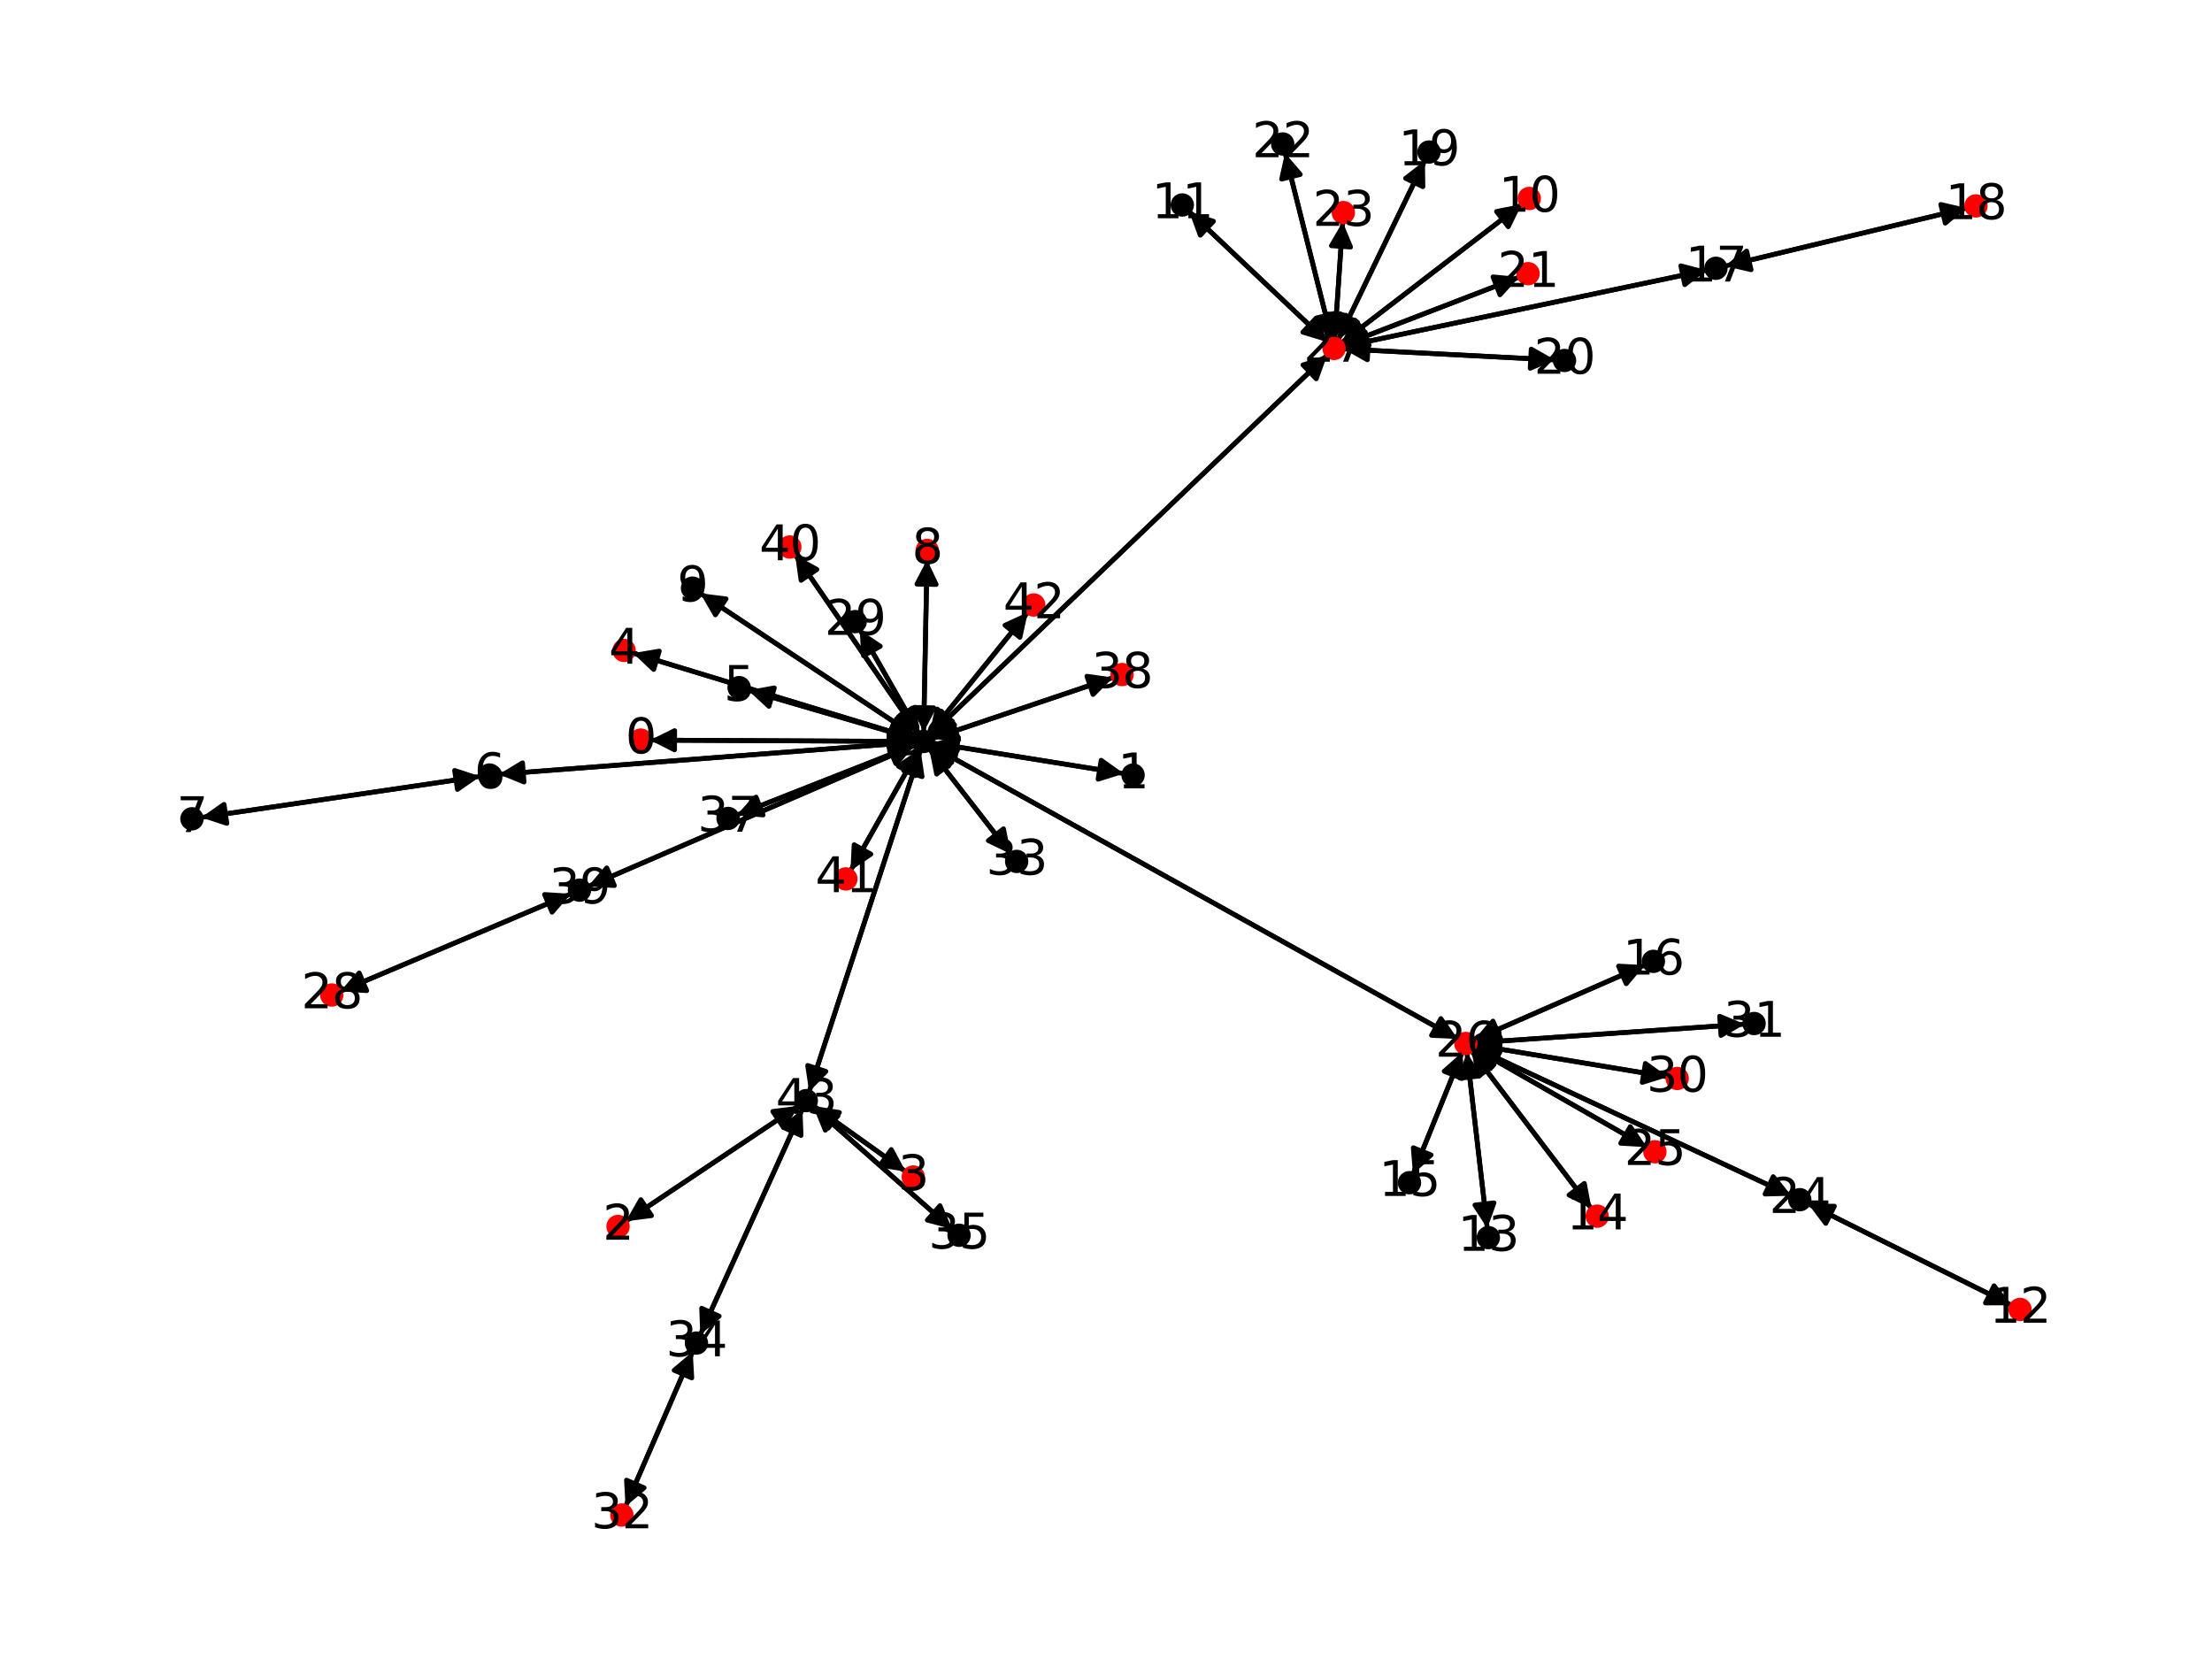 <?xml version="1.0" encoding="utf-8" standalone="no"?>
<!DOCTYPE svg PUBLIC "-//W3C//DTD SVG 1.1//EN"
  "http://www.w3.org/Graphics/SVG/1.1/DTD/svg11.dtd">
<svg xmlns:xlink="http://www.w3.org/1999/xlink" width="460.8pt" height="345.6pt" viewBox="0 0 460.8 345.6" xmlns="http://www.w3.org/2000/svg" version="1.1">
 <defs>
  <style type="text/css">*{stroke-linejoin: round; stroke-linecap: butt}</style>
 </defs>
 <g id="figure_1">
  <g id="patch_1">
   <path d="M 0 345.6 
L 460.8 345.6 
L 460.8 0 
L 0 0 
z
" style="fill: #ffffff"/>
  </g>
  <g id="axes_1">
   <g id="patch_2">
    <path d="M 135.416 154.181 
Q 162.927 154.318 189.32 154.45 
" clip-path="url(#p20f47f9152)" style="fill: none; stroke: #000000; stroke-linecap: round"/>
    <path d="M 185.33 152.43 
L 189.32 154.45 
L 185.31 156.43 
z
" clip-path="url(#p20f47f9152)" style="stroke: #000000; stroke-linecap: round"/>
   </g>
   <g id="patch_3">
    <path d="M 234.128 161.159 
Q 214.208 157.966 195.392 154.949 
" clip-path="url(#p20f47f9152)" style="fill: none; stroke: #000000; stroke-linecap: round"/>
    <path d="M 199.025 157.557 
L 195.392 154.949 
L 199.659 153.607 
z
" clip-path="url(#p20f47f9152)" style="stroke: #000000; stroke-linecap: round"/>
   </g>
   <g id="patch_4">
    <path d="M 130.36 254.42 
Q 148.356 242.387 165.424 230.976 
" clip-path="url(#p20f47f9152)" style="fill: none; stroke: #000000; stroke-linecap: round"/>
    <path d="M 160.987 231.536 
L 165.424 230.976 
L 163.21 234.861 
z
" clip-path="url(#p20f47f9152)" style="stroke: #000000; stroke-linecap: round"/>
   </g>
   <g id="patch_5">
    <path d="M 188.68 244.068 
Q 179.109 237.236 170.448 231.053 
" clip-path="url(#p20f47f9152)" style="fill: none; stroke: #000000; stroke-linecap: round"/>
    <path d="M 172.541 235.005 
L 170.448 231.053 
L 174.865 231.749 
z
" clip-path="url(#p20f47f9152)" style="stroke: #000000; stroke-linecap: round"/>
   </g>
   <g id="patch_6">
    <path d="M 131.869 136.064 
Q 161.197 144.983 189.455 153.577 
" clip-path="url(#p20f47f9152)" style="fill: none; stroke: #000000; stroke-linecap: round"/>
    <path d="M 186.21 150.5 
L 189.455 153.577 
L 185.046 154.327 
z
" clip-path="url(#p20f47f9152)" style="stroke: #000000; stroke-linecap: round"/>
   </g>
   <g id="patch_7">
    <path d="M 155.833 143.786 
Q 173.174 148.854 189.441 153.608 
" clip-path="url(#p20f47f9152)" style="fill: none; stroke: #000000; stroke-linecap: round"/>
    <path d="M 186.163 150.566 
L 189.441 153.608 
L 185.041 154.405 
z
" clip-path="url(#p20f47f9152)" style="stroke: #000000; stroke-linecap: round"/>
   </g>
   <g id="patch_8">
    <path d="M 103.906 161.301 
Q 147.175 157.958 189.329 154.7 
" clip-path="url(#p20f47f9152)" style="fill: none; stroke: #000000; stroke-linecap: round"/>
    <path d="M 185.187 153.014 
L 189.329 154.7 
L 185.495 157.002 
z
" clip-path="url(#p20f47f9152)" style="stroke: #000000; stroke-linecap: round"/>
   </g>
   <g id="patch_9">
    <path d="M 100.059 161.732 
Q 70.982 166.011 43.011 170.127 
" clip-path="url(#p20f47f9152)" style="fill: none; stroke: #000000; stroke-linecap: round"/>
    <path d="M 47.259 171.523 
L 43.011 170.127 
L 46.677 167.566 
z
" clip-path="url(#p20f47f9152)" style="stroke: #000000; stroke-linecap: round"/>
   </g>
   <g id="patch_10">
    <path d="M 41.905 170.289 
Q 70.983 166.011 98.954 161.895 
" clip-path="url(#p20f47f9152)" style="fill: none; stroke: #000000; stroke-linecap: round"/>
    <path d="M 94.705 160.499 
L 98.954 161.895 
L 95.288 164.456 
z
" clip-path="url(#p20f47f9152)" style="stroke: #000000; stroke-linecap: round"/>
   </g>
   <g id="patch_11">
    <path d="M 193.116 116.602 
Q 192.764 134.565 192.434 151.41 
" clip-path="url(#p20f47f9152)" style="fill: none; stroke: #000000; stroke-linecap: round"/>
    <path d="M 194.512 147.45 
L 192.434 151.41 
L 190.513 147.372 
z
" clip-path="url(#p20f47f9152)" style="stroke: #000000; stroke-linecap: round"/>
   </g>
   <g id="patch_12">
    <path d="M 145.877 123.587 
Q 168.318 138.49 189.828 152.774 
" clip-path="url(#p20f47f9152)" style="fill: none; stroke: #000000; stroke-linecap: round"/>
    <path d="M 187.603 148.895 
L 189.828 152.774 
L 185.39 152.227 
z
" clip-path="url(#p20f47f9152)" style="stroke: #000000; stroke-linecap: round"/>
   </g>
   <g id="patch_13">
    <path d="M 317.036 42.524 
Q 298.24 56.965 280.33 70.725 
" clip-path="url(#p20f47f9152)" style="fill: none; stroke: #000000; stroke-linecap: round"/>
    <path d="M 284.721 69.874 
L 280.33 70.725 
L 282.284 66.702 
z
" clip-path="url(#p20f47f9152)" style="stroke: #000000; stroke-linecap: round"/>
   </g>
   <g id="patch_14">
    <path d="M 247.698 44.032 
Q 262.1 57.644 275.689 70.488 
" clip-path="url(#p20f47f9152)" style="fill: none; stroke: #000000; stroke-linecap: round"/>
    <path d="M 274.155 66.287 
L 275.689 70.488 
L 271.408 69.194 
z
" clip-path="url(#p20f47f9152)" style="stroke: #000000; stroke-linecap: round"/>
   </g>
   <g id="patch_15">
    <path d="M 419.08 271.922 
Q 397.87 261.351 377.662 251.279 
" clip-path="url(#p20f47f9152)" style="fill: none; stroke: #000000; stroke-linecap: round"/>
    <path d="M 380.35 254.854 
L 377.662 251.279 
L 382.134 251.273 
z
" clip-path="url(#p20f47f9152)" style="stroke: #000000; stroke-linecap: round"/>
   </g>
   <g id="patch_16">
    <path d="M 309.827 255.891 
Q 307.703 237.593 305.708 220.406 
" clip-path="url(#p20f47f9152)" style="fill: none; stroke: #000000; stroke-linecap: round"/>
    <path d="M 304.182 224.61 
L 305.708 220.406 
L 308.156 224.148 
z
" clip-path="url(#p20f47f9152)" style="stroke: #000000; stroke-linecap: round"/>
   </g>
   <g id="patch_17">
    <path d="M 331.554 251.808 
Q 319.041 235.36 307.204 219.802 
" clip-path="url(#p20f47f9152)" style="fill: none; stroke: #000000; stroke-linecap: round"/>
    <path d="M 308.035 224.197 
L 307.204 219.802 
L 311.218 221.775 
z
" clip-path="url(#p20f47f9152)" style="stroke: #000000; stroke-linecap: round"/>
   </g>
   <g id="patch_18">
    <path d="M 294.347 244.588 
Q 299.488 231.879 304.209 220.206 
" clip-path="url(#p20f47f9152)" style="fill: none; stroke: #000000; stroke-linecap: round"/>
    <path d="M 300.855 223.164 
L 304.209 220.206 
L 304.563 224.664 
z
" clip-path="url(#p20f47f9152)" style="stroke: #000000; stroke-linecap: round"/>
   </g>
   <g id="patch_19">
    <path d="M 342.66 201.043 
Q 324.893 208.82 308.151 216.148 
" clip-path="url(#p20f47f9152)" style="fill: none; stroke: #000000; stroke-linecap: round"/>
    <path d="M 312.617 216.376 
L 308.151 216.148 
L 311.013 212.712 
z
" clip-path="url(#p20f47f9152)" style="stroke: #000000; stroke-linecap: round"/>
   </g>
   <g id="patch_20">
    <path d="M 359.337 55.437 
Q 384.54 49.392 408.656 43.608 
" clip-path="url(#p20f47f9152)" style="fill: none; stroke: #000000; stroke-linecap: round"/>
    <path d="M 404.3 42.596 
L 408.656 43.608 
L 405.233 46.485 
z
" clip-path="url(#p20f47f9152)" style="stroke: #000000; stroke-linecap: round"/>
   </g>
   <g id="patch_21">
    <path d="M 355.558 56.287 
Q 317.678 64.238 280.893 71.959 
" clip-path="url(#p20f47f9152)" style="fill: none; stroke: #000000; stroke-linecap: round"/>
    <path d="M 285.219 73.095 
L 280.893 71.959 
L 284.397 69.18 
z
" clip-path="url(#p20f47f9152)" style="stroke: #000000; stroke-linecap: round"/>
   </g>
   <g id="patch_22">
    <path d="M 409.748 43.346 
Q 384.545 49.391 360.43 55.175 
" clip-path="url(#p20f47f9152)" style="fill: none; stroke: #000000; stroke-linecap: round"/>
    <path d="M 364.786 56.187 
L 360.43 55.175 
L 363.853 52.297 
z
" clip-path="url(#p20f47f9152)" style="stroke: #000000; stroke-linecap: round"/>
   </g>
   <g id="patch_23">
    <path d="M 296.84 33.417 
Q 287.795 52.13 279.237 69.836 
" clip-path="url(#p20f47f9152)" style="fill: none; stroke: #000000; stroke-linecap: round"/>
    <path d="M 282.778 67.105 
L 279.237 69.836 
L 279.177 65.364 
z
" clip-path="url(#p20f47f9152)" style="stroke: #000000; stroke-linecap: round"/>
   </g>
   <g id="patch_24">
    <path d="M 323.985 74.991 
Q 301.912 73.839 280.957 72.745 
" clip-path="url(#p20f47f9152)" style="fill: none; stroke: #000000; stroke-linecap: round"/>
    <path d="M 284.847 74.951 
L 280.957 72.745 
L 285.056 70.956 
z
" clip-path="url(#p20f47f9152)" style="stroke: #000000; stroke-linecap: round"/>
   </g>
   <g id="patch_25">
    <path d="M 316.515 57.706 
Q 298.115 64.797 280.759 71.487 
" clip-path="url(#p20f47f9152)" style="fill: none; stroke: #000000; stroke-linecap: round"/>
    <path d="M 285.21 71.914 
L 280.759 71.487 
L 283.772 68.182 
z
" clip-path="url(#p20f47f9152)" style="stroke: #000000; stroke-linecap: round"/>
   </g>
   <g id="patch_26">
    <path d="M 267.685 31.87 
Q 272.561 51.289 277.165 69.625 
" clip-path="url(#p20f47f9152)" style="fill: none; stroke: #000000; stroke-linecap: round"/>
    <path d="M 278.13 65.258 
L 277.165 69.625 
L 274.251 66.232 
z
" clip-path="url(#p20f47f9152)" style="stroke: #000000; stroke-linecap: round"/>
   </g>
   <g id="patch_27">
    <path d="M 279.706 46.22 
Q 278.873 58.435 278.116 69.536 
" clip-path="url(#p20f47f9152)" style="fill: none; stroke: #000000; stroke-linecap: round"/>
    <path d="M 280.384 65.681 
L 278.116 69.536 
L 276.393 65.409 
z
" clip-path="url(#p20f47f9152)" style="stroke: #000000; stroke-linecap: round"/>
   </g>
   <g id="patch_28">
    <path d="M 376.662 250.781 
Q 397.871 261.351 418.08 271.423 
" clip-path="url(#p20f47f9152)" style="fill: none; stroke: #000000; stroke-linecap: round"/>
    <path d="M 415.392 267.849 
L 418.08 271.423 
L 413.608 271.429 
z
" clip-path="url(#p20f47f9152)" style="stroke: #000000; stroke-linecap: round"/>
   </g>
   <g id="patch_29">
    <path d="M 373.175 249.097 
Q 340.141 233.644 308.119 218.665 
" clip-path="url(#p20f47f9152)" style="fill: none; stroke: #000000; stroke-linecap: round"/>
    <path d="M 310.895 222.171 
L 308.119 218.665 
L 312.59 218.548 
z
" clip-path="url(#p20f47f9152)" style="stroke: #000000; stroke-linecap: round"/>
   </g>
   <g id="patch_30">
    <path d="M 343.062 238.971 
Q 325.05 228.654 308.008 218.891 
" clip-path="url(#p20f47f9152)" style="fill: none; stroke: #000000; stroke-linecap: round"/>
    <path d="M 310.485 222.615 
L 308.008 218.891 
L 312.473 219.144 
z
" clip-path="url(#p20f47f9152)" style="stroke: #000000; stroke-linecap: round"/>
   </g>
   <g id="patch_31">
    <path d="M 305.578 219.292 
Q 307.703 237.59 309.698 254.777 
" clip-path="url(#p20f47f9152)" style="fill: none; stroke: #000000; stroke-linecap: round"/>
    <path d="M 311.223 250.573 
L 309.698 254.777 
L 307.25 251.035 
z
" clip-path="url(#p20f47f9152)" style="stroke: #000000; stroke-linecap: round"/>
   </g>
   <g id="patch_32">
    <path d="M 306.526 218.911 
Q 319.04 235.359 330.876 250.917 
" clip-path="url(#p20f47f9152)" style="fill: none; stroke: #000000; stroke-linecap: round"/>
    <path d="M 330.046 246.522 
L 330.876 250.917 
L 326.862 248.944 
z
" clip-path="url(#p20f47f9152)" style="stroke: #000000; stroke-linecap: round"/>
   </g>
   <g id="patch_33">
    <path d="M 304.629 219.168 
Q 299.488 231.877 294.767 243.55 
" clip-path="url(#p20f47f9152)" style="fill: none; stroke: #000000; stroke-linecap: round"/>
    <path d="M 298.121 240.591 
L 294.767 243.55 
L 294.412 239.091 
z
" clip-path="url(#p20f47f9152)" style="stroke: #000000; stroke-linecap: round"/>
   </g>
   <g id="patch_34">
    <path d="M 307.128 216.596 
Q 324.894 208.819 341.636 201.491 
" clip-path="url(#p20f47f9152)" style="fill: none; stroke: #000000; stroke-linecap: round"/>
    <path d="M 337.17 201.263 
L 341.636 201.491 
L 338.774 204.927 
z
" clip-path="url(#p20f47f9152)" style="stroke: #000000; stroke-linecap: round"/>
   </g>
   <g id="patch_35">
    <path d="M 307.109 218.192 
Q 340.143 233.645 372.165 248.624 
" clip-path="url(#p20f47f9152)" style="fill: none; stroke: #000000; stroke-linecap: round"/>
    <path d="M 369.389 245.118 
L 372.165 248.624 
L 367.694 248.741 
z
" clip-path="url(#p20f47f9152)" style="stroke: #000000; stroke-linecap: round"/>
   </g>
   <g id="patch_36">
    <path d="M 307.036 218.335 
Q 325.048 228.652 342.09 238.414 
" clip-path="url(#p20f47f9152)" style="fill: none; stroke: #000000; stroke-linecap: round"/>
    <path d="M 339.613 234.691 
L 342.09 238.414 
L 337.625 238.162 
z
" clip-path="url(#p20f47f9152)" style="stroke: #000000; stroke-linecap: round"/>
   </g>
   <g id="patch_37">
    <path d="M 303.663 216.429 
Q 248.866 185.919 195.046 155.952 
" clip-path="url(#p20f47f9152)" style="fill: none; stroke: #000000; stroke-linecap: round"/>
    <path d="M 197.568 159.646 
L 195.046 155.952 
L 199.514 156.151 
z
" clip-path="url(#p20f47f9152)" style="stroke: #000000; stroke-linecap: round"/>
   </g>
   <g id="patch_38">
    <path d="M 307.266 217.688 
Q 327.372 221.015 346.376 224.16 
" clip-path="url(#p20f47f9152)" style="fill: none; stroke: #000000; stroke-linecap: round"/>
    <path d="M 342.756 221.534 
L 346.376 224.16 
L 342.103 225.48 
z
" clip-path="url(#p20f47f9152)" style="stroke: #000000; stroke-linecap: round"/>
   </g>
   <g id="patch_39">
    <path d="M 307.287 217.238 
Q 335.382 215.296 362.361 213.431 
" clip-path="url(#p20f47f9152)" style="fill: none; stroke: #000000; stroke-linecap: round"/>
    <path d="M 358.233 211.711 
L 362.361 213.431 
L 358.509 215.702 
z
" clip-path="url(#p20f47f9152)" style="stroke: #000000; stroke-linecap: round"/>
   </g>
   <g id="patch_40">
    <path d="M 279.444 71.405 
Q 298.24 56.964 316.15 43.205 
" clip-path="url(#p20f47f9152)" style="fill: none; stroke: #000000; stroke-linecap: round"/>
    <path d="M 311.759 44.056 
L 316.15 43.205 
L 314.196 47.228 
z
" clip-path="url(#p20f47f9152)" style="stroke: #000000; stroke-linecap: round"/>
   </g>
   <g id="patch_41">
    <path d="M 276.501 71.256 
Q 262.1 57.644 248.511 44.8 
" clip-path="url(#p20f47f9152)" style="fill: none; stroke: #000000; stroke-linecap: round"/>
    <path d="M 250.044 49.001 
L 248.511 44.8 
L 252.791 46.094 
z
" clip-path="url(#p20f47f9152)" style="stroke: #000000; stroke-linecap: round"/>
   </g>
   <g id="patch_42">
    <path d="M 279.807 72.187 
Q 317.686 64.236 354.471 56.515 
" clip-path="url(#p20f47f9152)" style="fill: none; stroke: #000000; stroke-linecap: round"/>
    <path d="M 350.145 55.379 
L 354.471 56.515 
L 350.967 59.294 
z
" clip-path="url(#p20f47f9152)" style="stroke: #000000; stroke-linecap: round"/>
   </g>
   <g id="patch_43">
    <path d="M 278.752 70.84 
Q 287.796 52.127 296.354 34.421 
" clip-path="url(#p20f47f9152)" style="fill: none; stroke: #000000; stroke-linecap: round"/>
    <path d="M 292.813 37.152 
L 296.354 34.421 
L 296.414 38.892 
z
" clip-path="url(#p20f47f9152)" style="stroke: #000000; stroke-linecap: round"/>
   </g>
   <g id="patch_44">
    <path d="M 279.839 72.686 
Q 301.911 73.839 322.867 74.933 
" clip-path="url(#p20f47f9152)" style="fill: none; stroke: #000000; stroke-linecap: round"/>
    <path d="M 318.977 72.727 
L 322.867 74.933 
L 318.768 76.722 
z
" clip-path="url(#p20f47f9152)" style="stroke: #000000; stroke-linecap: round"/>
   </g>
   <g id="patch_45">
    <path d="M 279.716 71.889 
Q 298.116 64.797 315.473 58.107 
" clip-path="url(#p20f47f9152)" style="fill: none; stroke: #000000; stroke-linecap: round"/>
    <path d="M 311.021 57.68 
L 315.473 58.107 
L 312.46 61.412 
z
" clip-path="url(#p20f47f9152)" style="stroke: #000000; stroke-linecap: round"/>
   </g>
   <g id="patch_46">
    <path d="M 277.436 70.706 
Q 272.56 51.286 267.956 32.951 
" clip-path="url(#p20f47f9152)" style="fill: none; stroke: #000000; stroke-linecap: round"/>
    <path d="M 266.99 37.317 
L 267.956 32.951 
L 270.87 36.343 
z
" clip-path="url(#p20f47f9152)" style="stroke: #000000; stroke-linecap: round"/>
   </g>
   <g id="patch_47">
    <path d="M 278.04 70.655 
Q 278.873 58.439 279.629 47.338 
" clip-path="url(#p20f47f9152)" style="fill: none; stroke: #000000; stroke-linecap: round"/>
    <path d="M 277.362 51.193 
L 279.629 47.338 
L 281.353 51.465 
z
" clip-path="url(#p20f47f9152)" style="stroke: #000000; stroke-linecap: round"/>
   </g>
   <g id="patch_48">
    <path d="M 276.512 73.922 
Q 235.143 113.524 194.582 152.352 
" clip-path="url(#p20f47f9152)" style="fill: none; stroke: #000000; stroke-linecap: round"/>
    <path d="M 198.854 151.031 
L 194.582 152.352 
L 196.088 148.141 
z
" clip-path="url(#p20f47f9152)" style="stroke: #000000; stroke-linecap: round"/>
   </g>
   <g id="patch_49">
    <path d="M 70.901 206.522 
Q 94.919 196.358 117.906 186.629 
" clip-path="url(#p20f47f9152)" style="fill: none; stroke: #000000; stroke-linecap: round"/>
    <path d="M 113.443 186.346 
L 117.906 186.629 
L 115.002 190.03 
z
" clip-path="url(#p20f47f9152)" style="stroke: #000000; stroke-linecap: round"/>
   </g>
   <g id="patch_50">
    <path d="M 179.103 131.173 
Q 185.26 141.979 190.864 151.813 
" clip-path="url(#p20f47f9152)" style="fill: none; stroke: #000000; stroke-linecap: round"/>
    <path d="M 190.621 147.348 
L 190.864 151.813 
L 187.146 149.328 
z
" clip-path="url(#p20f47f9152)" style="stroke: #000000; stroke-linecap: round"/>
   </g>
   <g id="patch_51">
    <path d="M 347.478 224.342 
Q 327.372 221.015 308.369 217.871 
" clip-path="url(#p20f47f9152)" style="fill: none; stroke: #000000; stroke-linecap: round"/>
    <path d="M 311.989 220.497 
L 308.369 217.871 
L 312.642 216.551 
z
" clip-path="url(#p20f47f9152)" style="stroke: #000000; stroke-linecap: round"/>
   </g>
   <g id="patch_52">
    <path d="M 363.478 213.353 
Q 335.384 215.296 308.404 217.161 
" clip-path="url(#p20f47f9152)" style="fill: none; stroke: #000000; stroke-linecap: round"/>
    <path d="M 312.533 218.881 
L 308.404 217.161 
L 312.257 214.89 
z
" clip-path="url(#p20f47f9152)" style="stroke: #000000; stroke-linecap: round"/>
   </g>
   <g id="patch_53">
    <path d="M 130.313 313.83 
Q 137.312 297.693 143.866 282.582 
" clip-path="url(#p20f47f9152)" style="fill: none; stroke: #000000; stroke-linecap: round"/>
    <path d="M 140.439 285.456 
L 143.866 282.582 
L 144.109 287.048 
z
" clip-path="url(#p20f47f9152)" style="stroke: #000000; stroke-linecap: round"/>
   </g>
   <g id="patch_54">
    <path d="M 210.604 177.922 
Q 202.082 166.957 194.247 156.874 
" clip-path="url(#p20f47f9152)" style="fill: none; stroke: #000000; stroke-linecap: round"/>
    <path d="M 195.122 161.26 
L 194.247 156.874 
L 198.28 158.805 
z
" clip-path="url(#p20f47f9152)" style="stroke: #000000; stroke-linecap: round"/>
   </g>
   <g id="patch_55">
    <path d="M 144.308 281.562 
Q 137.309 297.699 130.755 312.809 
" clip-path="url(#p20f47f9152)" style="fill: none; stroke: #000000; stroke-linecap: round"/>
    <path d="M 134.182 309.936 
L 130.755 312.809 
L 130.512 308.344 
z
" clip-path="url(#p20f47f9152)" style="stroke: #000000; stroke-linecap: round"/>
   </g>
   <g id="patch_56">
    <path d="M 145.881 278.016 
Q 156.522 254.529 166.701 232.061 
" clip-path="url(#p20f47f9152)" style="fill: none; stroke: #000000; stroke-linecap: round"/>
    <path d="M 163.229 234.879 
L 166.701 232.061 
L 166.872 236.53 
z
" clip-path="url(#p20f47f9152)" style="stroke: #000000; stroke-linecap: round"/>
   </g>
   <g id="patch_57">
    <path d="M 198.336 256.049 
Q 183.874 243.303 170.251 231.295 
" clip-path="url(#p20f47f9152)" style="fill: none; stroke: #000000; stroke-linecap: round"/>
    <path d="M 171.929 235.441 
L 170.251 231.295 
L 174.574 232.44 
z
" clip-path="url(#p20f47f9152)" style="stroke: #000000; stroke-linecap: round"/>
   </g>
   <g id="patch_58">
    <path d="M 190.437 154.455 
Q 162.926 154.318 136.532 154.187 
" clip-path="url(#p20f47f9152)" style="fill: none; stroke: #000000; stroke-linecap: round"/>
    <path d="M 140.522 156.207 
L 136.532 154.187 
L 140.542 152.207 
z
" clip-path="url(#p20f47f9152)" style="stroke: #000000; stroke-linecap: round"/>
   </g>
   <g id="patch_59">
    <path d="M 194.285 154.771 
Q 214.205 157.965 233.021 160.982 
" clip-path="url(#p20f47f9152)" style="fill: none; stroke: #000000; stroke-linecap: round"/>
    <path d="M 229.388 158.374 
L 233.021 160.982 
L 228.755 162.323 
z
" clip-path="url(#p20f47f9152)" style="stroke: #000000; stroke-linecap: round"/>
   </g>
   <g id="patch_60">
    <path d="M 190.521 153.901 
Q 161.193 144.982 132.935 136.389 
" clip-path="url(#p20f47f9152)" style="fill: none; stroke: #000000; stroke-linecap: round"/>
    <path d="M 136.18 139.466 
L 132.935 136.389 
L 137.344 135.639 
z
" clip-path="url(#p20f47f9152)" style="stroke: #000000; stroke-linecap: round"/>
   </g>
   <g id="patch_61">
    <path d="M 190.513 153.921 
Q 173.173 148.853 156.905 144.1 
" clip-path="url(#p20f47f9152)" style="fill: none; stroke: #000000; stroke-linecap: round"/>
    <path d="M 160.184 147.141 
L 156.905 144.1 
L 161.306 143.302 
z
" clip-path="url(#p20f47f9152)" style="stroke: #000000; stroke-linecap: round"/>
   </g>
   <g id="patch_62">
    <path d="M 190.446 154.614 
Q 147.177 157.957 105.023 161.215 
" clip-path="url(#p20f47f9152)" style="fill: none; stroke: #000000; stroke-linecap: round"/>
    <path d="M 109.165 162.901 
L 105.023 161.215 
L 108.857 158.913 
z
" clip-path="url(#p20f47f9152)" style="stroke: #000000; stroke-linecap: round"/>
   </g>
   <g id="patch_63">
    <path d="M 192.412 152.526 
Q 192.764 134.563 193.094 117.718 
" clip-path="url(#p20f47f9152)" style="fill: none; stroke: #000000; stroke-linecap: round"/>
    <path d="M 191.016 121.678 
L 193.094 117.718 
L 195.015 121.756 
z
" clip-path="url(#p20f47f9152)" style="stroke: #000000; stroke-linecap: round"/>
   </g>
   <g id="patch_64">
    <path d="M 190.762 153.394 
Q 168.321 138.492 146.811 124.208 
" clip-path="url(#p20f47f9152)" style="fill: none; stroke: #000000; stroke-linecap: round"/>
    <path d="M 149.037 128.087 
L 146.811 124.208 
L 151.25 124.754 
z
" clip-path="url(#p20f47f9152)" style="stroke: #000000; stroke-linecap: round"/>
   </g>
   <g id="patch_65">
    <path d="M 194.067 155.407 
Q 248.864 185.918 302.684 215.885 
" clip-path="url(#p20f47f9152)" style="fill: none; stroke: #000000; stroke-linecap: round"/>
    <path d="M 300.162 212.191 
L 302.684 215.885 
L 298.216 215.686 
z
" clip-path="url(#p20f47f9152)" style="stroke: #000000; stroke-linecap: round"/>
   </g>
   <g id="patch_66">
    <path d="M 193.771 153.128 
Q 235.14 113.527 275.701 74.698 
" clip-path="url(#p20f47f9152)" style="fill: none; stroke: #000000; stroke-linecap: round"/>
    <path d="M 271.429 76.02 
L 275.701 74.698 
L 274.195 78.909 
z
" clip-path="url(#p20f47f9152)" style="stroke: #000000; stroke-linecap: round"/>
   </g>
   <g id="patch_67">
    <path d="M 191.417 152.785 
Q 185.26 141.98 179.657 132.146 
" clip-path="url(#p20f47f9152)" style="fill: none; stroke: #000000; stroke-linecap: round"/>
    <path d="M 179.899 136.611 
L 179.657 132.146 
L 183.375 134.631 
z
" clip-path="url(#p20f47f9152)" style="stroke: #000000; stroke-linecap: round"/>
   </g>
   <g id="patch_68">
    <path d="M 193.562 155.993 
Q 202.084 166.959 209.919 177.041 
" clip-path="url(#p20f47f9152)" style="fill: none; stroke: #000000; stroke-linecap: round"/>
    <path d="M 209.044 172.656 
L 209.919 177.041 
L 205.886 175.11 
z
" clip-path="url(#p20f47f9152)" style="stroke: #000000; stroke-linecap: round"/>
   </g>
   <g id="patch_69">
    <path d="M 193.589 152.962 
Q 203.858 140.249 213.425 128.406 
" clip-path="url(#p20f47f9152)" style="fill: none; stroke: #000000; stroke-linecap: round"/>
    <path d="M 209.355 130.261 
L 213.425 128.406 
L 212.467 132.774 
z
" clip-path="url(#p20f47f9152)" style="stroke: #000000; stroke-linecap: round"/>
   </g>
   <g id="patch_70">
    <path d="M 191.774 156.305 
Q 180.168 191.872 168.909 226.376 
" clip-path="url(#p20f47f9152)" style="fill: none; stroke: #000000; stroke-linecap: round"/>
    <path d="M 172.051 223.194 
L 168.909 226.376 
L 168.249 221.953 
z
" clip-path="url(#p20f47f9152)" style="stroke: #000000; stroke-linecap: round"/>
   </g>
   <g id="patch_71">
    <path d="M 191.278 152.87 
Q 178.453 134.206 166.26 116.464 
" clip-path="url(#p20f47f9152)" style="fill: none; stroke: #000000; stroke-linecap: round"/>
    <path d="M 166.877 120.893 
L 166.26 116.464 
L 170.174 118.628 
z
" clip-path="url(#p20f47f9152)" style="stroke: #000000; stroke-linecap: round"/>
   </g>
   <g id="patch_72">
    <path d="M 191.421 156.153 
Q 184.29 168.78 177.709 180.434 
" clip-path="url(#p20f47f9152)" style="fill: none; stroke: #000000; stroke-linecap: round"/>
    <path d="M 181.417 177.934 
L 177.709 180.434 
L 177.934 175.967 
z
" clip-path="url(#p20f47f9152)" style="stroke: #000000; stroke-linecap: round"/>
   </g>
   <g id="patch_73">
    <path d="M 190.595 155.234 
Q 156.547 169.952 123.525 184.226 
" clip-path="url(#p20f47f9152)" style="fill: none; stroke: #000000; stroke-linecap: round"/>
    <path d="M 127.991 184.474 
L 123.525 184.226 
L 126.403 180.803 
z
" clip-path="url(#p20f47f9152)" style="stroke: #000000; stroke-linecap: round"/>
   </g>
   <g id="patch_74">
    <path d="M 194.21 153.846 
Q 213.059 147.493 230.848 141.497 
" clip-path="url(#p20f47f9152)" style="fill: none; stroke: #000000; stroke-linecap: round"/>
    <path d="M 226.419 140.879 
L 230.848 141.497 
L 227.697 144.67 
z
" clip-path="url(#p20f47f9152)" style="stroke: #000000; stroke-linecap: round"/>
   </g>
   <g id="patch_75">
    <path d="M 190.573 155.174 
Q 172.024 162.481 154.515 169.377 
" clip-path="url(#p20f47f9152)" style="fill: none; stroke: #000000; stroke-linecap: round"/>
    <path d="M 158.969 169.772 
L 154.515 169.377 
L 157.503 166.05 
z
" clip-path="url(#p20f47f9152)" style="stroke: #000000; stroke-linecap: round"/>
   </g>
   <g id="patch_76">
    <path d="M 153.473 169.787 
Q 172.023 162.481 189.532 155.584 
" clip-path="url(#p20f47f9152)" style="fill: none; stroke: #000000; stroke-linecap: round"/>
    <path d="M 185.077 155.19 
L 189.532 155.584 
L 186.543 158.911 
z
" clip-path="url(#p20f47f9152)" style="stroke: #000000; stroke-linecap: round"/>
   </g>
   <g id="patch_77">
    <path d="M 231.908 141.14 
Q 213.06 147.493 195.27 153.489 
" clip-path="url(#p20f47f9152)" style="fill: none; stroke: #000000; stroke-linecap: round"/>
    <path d="M 199.7 154.106 
L 195.27 153.489 
L 198.422 150.316 
z
" clip-path="url(#p20f47f9152)" style="stroke: #000000; stroke-linecap: round"/>
   </g>
   <g id="patch_78">
    <path d="M 118.935 186.194 
Q 94.918 196.358 71.93 206.087 
" clip-path="url(#p20f47f9152)" style="fill: none; stroke: #000000; stroke-linecap: round"/>
    <path d="M 76.393 206.37 
L 71.93 206.087 
L 74.834 202.686 
z
" clip-path="url(#p20f47f9152)" style="stroke: #000000; stroke-linecap: round"/>
   </g>
   <g id="patch_79">
    <path d="M 122.501 184.669 
Q 156.548 169.951 189.57 155.677 
" clip-path="url(#p20f47f9152)" style="fill: none; stroke: #000000; stroke-linecap: round"/>
    <path d="M 185.105 155.429 
L 189.57 155.677 
L 186.692 159.1 
z
" clip-path="url(#p20f47f9152)" style="stroke: #000000; stroke-linecap: round"/>
   </g>
   <g id="patch_80">
    <path d="M 165.628 115.543 
Q 178.453 134.207 190.646 151.949 
" clip-path="url(#p20f47f9152)" style="fill: none; stroke: #000000; stroke-linecap: round"/>
    <path d="M 190.029 147.52 
L 190.646 151.949 
L 186.732 149.786 
z
" clip-path="url(#p20f47f9152)" style="stroke: #000000; stroke-linecap: round"/>
   </g>
   <g id="patch_81">
    <path d="M 177.16 181.407 
Q 184.291 168.779 190.872 157.126 
" clip-path="url(#p20f47f9152)" style="fill: none; stroke: #000000; stroke-linecap: round"/>
    <path d="M 187.163 159.625 
L 190.872 157.126 
L 190.646 161.592 
z
" clip-path="url(#p20f47f9152)" style="stroke: #000000; stroke-linecap: round"/>
   </g>
   <g id="patch_82">
    <path d="M 214.132 127.53 
Q 203.863 140.243 194.296 152.086 
" clip-path="url(#p20f47f9152)" style="fill: none; stroke: #000000; stroke-linecap: round"/>
    <path d="M 198.365 150.231 
L 194.296 152.086 
L 195.254 147.718 
z
" clip-path="url(#p20f47f9152)" style="stroke: #000000; stroke-linecap: round"/>
   </g>
   <g id="patch_83">
    <path d="M 166.351 230.355 
Q 148.355 242.388 131.287 253.8 
" clip-path="url(#p20f47f9152)" style="fill: none; stroke: #000000; stroke-linecap: round"/>
    <path d="M 135.724 253.239 
L 131.287 253.8 
L 133.501 249.914 
z
" clip-path="url(#p20f47f9152)" style="stroke: #000000; stroke-linecap: round"/>
   </g>
   <g id="patch_84">
    <path d="M 169.538 230.403 
Q 179.109 237.236 187.77 243.419 
" clip-path="url(#p20f47f9152)" style="fill: none; stroke: #000000; stroke-linecap: round"/>
    <path d="M 185.676 239.467 
L 187.77 243.419 
L 183.352 242.723 
z
" clip-path="url(#p20f47f9152)" style="stroke: #000000; stroke-linecap: round"/>
   </g>
   <g id="patch_85">
    <path d="M 167.162 231.045 
Q 156.521 254.531 146.341 277 
" clip-path="url(#p20f47f9152)" style="fill: none; stroke: #000000; stroke-linecap: round"/>
    <path d="M 149.814 274.182 
L 146.341 277 
L 146.17 272.531 
z
" clip-path="url(#p20f47f9152)" style="stroke: #000000; stroke-linecap: round"/>
   </g>
   <g id="patch_86">
    <path d="M 169.413 230.557 
Q 183.875 243.304 197.498 255.311 
" clip-path="url(#p20f47f9152)" style="fill: none; stroke: #000000; stroke-linecap: round"/>
    <path d="M 195.82 251.166 
L 197.498 255.311 
L 193.175 254.167 
z
" clip-path="url(#p20f47f9152)" style="stroke: #000000; stroke-linecap: round"/>
   </g>
   <g id="patch_87">
    <path d="M 168.563 227.438 
Q 180.168 191.871 191.427 157.367 
" clip-path="url(#p20f47f9152)" style="fill: none; stroke: #000000; stroke-linecap: round"/>
    <path d="M 188.285 160.549 
L 191.427 157.367 
L 192.088 161.79 
z
" clip-path="url(#p20f47f9152)" style="stroke: #000000; stroke-linecap: round"/>
   </g>
   <g id="PathCollection_1">
    <defs>
     <path id="C0_0_8967a7b2fb" d="M 0 1.936 
C 0.514 1.936 1.006 1.732 1.369 1.369 
C 1.732 1.006 1.936 0.514 1.936 -0 
C 1.936 -0.514 1.732 -1.006 1.369 -1.369 
C 1.006 -1.732 0.514 -1.936 0 -1.936 
C -0.514 -1.936 -1.006 -1.732 -1.369 -1.369 
C -1.732 -1.006 -1.936 -0.514 -1.936 0 
C -1.936 0.514 -1.732 1.006 -1.369 1.369 
C -1.006 1.732 -0.514 1.936 0 1.936 
z
"/>
    </defs>
    <g clip-path="url(#p20f47f9152)">
     <use xlink:href="#C0_0_8967a7b2fb" x="133.478" y="154.172" style="fill: #ff0000; stroke: #ff0000"/>
    </g>
    <g clip-path="url(#p20f47f9152)">
     <use xlink:href="#C0_0_8967a7b2fb" x="236.039" y="161.466" style="stroke: #000000"/>
    </g>
    <g clip-path="url(#p20f47f9152)">
     <use xlink:href="#C0_0_8967a7b2fb" x="128.749" y="255.497" style="fill: #ff0000; stroke: #ff0000"/>
    </g>
    <g clip-path="url(#p20f47f9152)">
     <use xlink:href="#C0_0_8967a7b2fb" x="190.255" y="245.193" style="fill: #ff0000; stroke: #ff0000"/>
    </g>
    <g clip-path="url(#p20f47f9152)">
     <use xlink:href="#C0_0_8967a7b2fb" x="130.016" y="135.501" style="fill: #ff0000; stroke: #ff0000"/>
    </g>
    <g clip-path="url(#p20f47f9152)">
     <use xlink:href="#C0_0_8967a7b2fb" x="153.972" y="143.242" style="stroke: #000000"/>
    </g>
    <g clip-path="url(#p20f47f9152)">
     <use xlink:href="#C0_0_8967a7b2fb" x="101.978" y="161.45" style="stroke: #000000"/>
    </g>
    <g clip-path="url(#p20f47f9152)">
     <use xlink:href="#C0_0_8967a7b2fb" x="39.987" y="170.572" style="stroke: #000000"/>
    </g>
    <g clip-path="url(#p20f47f9152)">
     <use xlink:href="#C0_0_8967a7b2fb" x="193.154" y="114.664" style="fill: #ff0000; stroke: #ff0000"/>
    </g>
    <g clip-path="url(#p20f47f9152)">
     <use xlink:href="#C0_0_8967a7b2fb" x="144.265" y="122.517" style="stroke: #000000"/>
    </g>
    <g clip-path="url(#p20f47f9152)">
     <use xlink:href="#C0_0_8967a7b2fb" x="318.572" y="41.344" style="fill: #ff0000; stroke: #ff0000"/>
    </g>
    <g clip-path="url(#p20f47f9152)">
     <use xlink:href="#C0_0_8967a7b2fb" x="246.291" y="42.702" style="stroke: #000000"/>
    </g>
    <g clip-path="url(#p20f47f9152)">
     <use xlink:href="#C0_0_8967a7b2fb" x="420.813" y="272.786" style="fill: #ff0000; stroke: #ff0000"/>
    </g>
    <g clip-path="url(#p20f47f9152)">
     <use xlink:href="#C0_0_8967a7b2fb" x="310.05" y="257.811" style="stroke: #000000"/>
    </g>
    <g clip-path="url(#p20f47f9152)">
     <use xlink:href="#C0_0_8967a7b2fb" x="332.725" y="253.347" style="fill: #ff0000; stroke: #ff0000"/>
    </g>
    <g clip-path="url(#p20f47f9152)">
     <use xlink:href="#C0_0_8967a7b2fb" x="293.62" y="246.383" style="stroke: #000000"/>
    </g>
    <g clip-path="url(#p20f47f9152)">
     <use xlink:href="#C0_0_8967a7b2fb" x="344.432" y="200.267" style="stroke: #000000"/>
    </g>
    <g clip-path="url(#p20f47f9152)">
     <use xlink:href="#C0_0_8967a7b2fb" x="357.456" y="55.889" style="stroke: #000000"/>
    </g>
    <g clip-path="url(#p20f47f9152)">
     <use xlink:href="#C0_0_8967a7b2fb" x="411.629" y="42.894" style="fill: #ff0000; stroke: #ff0000"/>
    </g>
    <g clip-path="url(#p20f47f9152)">
     <use xlink:href="#C0_0_8967a7b2fb" x="297.683" y="31.671" style="stroke: #000000"/>
    </g>
    <g clip-path="url(#p20f47f9152)">
     <use xlink:href="#C0_0_8967a7b2fb" x="325.916" y="75.092" style="stroke: #000000"/>
    </g>
    <g clip-path="url(#p20f47f9152)">
     <use xlink:href="#C0_0_8967a7b2fb" x="318.324" y="57.009" style="fill: #ff0000; stroke: #ff0000"/>
    </g>
    <g clip-path="url(#p20f47f9152)">
     <use xlink:href="#C0_0_8967a7b2fb" x="267.213" y="29.99" style="stroke: #000000"/>
    </g>
    <g clip-path="url(#p20f47f9152)">
     <use xlink:href="#C0_0_8967a7b2fb" x="279.837" y="44.289" style="fill: #ff0000; stroke: #ff0000"/>
    </g>
    <g clip-path="url(#p20f47f9152)">
     <use xlink:href="#C0_0_8967a7b2fb" x="374.928" y="249.917" style="stroke: #000000"/>
    </g>
    <g clip-path="url(#p20f47f9152)">
     <use xlink:href="#C0_0_8967a7b2fb" x="344.742" y="239.934" style="fill: #ff0000; stroke: #ff0000"/>
    </g>
    <g clip-path="url(#p20f47f9152)">
     <use xlink:href="#C0_0_8967a7b2fb" x="305.355" y="217.372" style="fill: #ff0000; stroke: #ff0000"/>
    </g>
    <g clip-path="url(#p20f47f9152)">
     <use xlink:href="#C0_0_8967a7b2fb" x="277.908" y="72.585" style="fill: #ff0000; stroke: #ff0000"/>
    </g>
    <g clip-path="url(#p20f47f9152)">
     <use xlink:href="#C0_0_8967a7b2fb" x="69.115" y="207.278" style="fill: #ff0000; stroke: #ff0000"/>
    </g>
    <g clip-path="url(#p20f47f9152)">
     <use xlink:href="#C0_0_8967a7b2fb" x="178.146" y="129.494" style="stroke: #000000"/>
    </g>
    <g clip-path="url(#p20f47f9152)">
     <use xlink:href="#C0_0_8967a7b2fb" x="349.389" y="224.659" style="fill: #ff0000; stroke: #ff0000"/>
    </g>
    <g clip-path="url(#p20f47f9152)">
     <use xlink:href="#C0_0_8967a7b2fb" x="365.41" y="213.22" style="stroke: #000000"/>
    </g>
    <g clip-path="url(#p20f47f9152)">
     <use xlink:href="#C0_0_8967a7b2fb" x="129.541" y="315.61" style="fill: #ff0000; stroke: #ff0000"/>
    </g>
    <g clip-path="url(#p20f47f9152)">
     <use xlink:href="#C0_0_8967a7b2fb" x="211.791" y="179.45" style="stroke: #000000"/>
    </g>
    <g clip-path="url(#p20f47f9152)">
     <use xlink:href="#C0_0_8967a7b2fb" x="145.08" y="279.782" style="stroke: #000000"/>
    </g>
    <g clip-path="url(#p20f47f9152)">
     <use xlink:href="#C0_0_8967a7b2fb" x="199.787" y="257.328" style="stroke: #000000"/>
    </g>
    <g clip-path="url(#p20f47f9152)">
     <use xlink:href="#C0_0_8967a7b2fb" x="192.375" y="154.465" style="stroke: #000000"/>
    </g>
    <g clip-path="url(#p20f47f9152)">
     <use xlink:href="#C0_0_8967a7b2fb" x="151.672" y="170.497" style="stroke: #000000"/>
    </g>
    <g clip-path="url(#p20f47f9152)">
     <use xlink:href="#C0_0_8967a7b2fb" x="233.744" y="140.521" style="fill: #ff0000; stroke: #ff0000"/>
    </g>
    <g clip-path="url(#p20f47f9152)">
     <use xlink:href="#C0_0_8967a7b2fb" x="120.721" y="185.438" style="stroke: #000000"/>
    </g>
    <g clip-path="url(#p20f47f9152)">
     <use xlink:href="#C0_0_8967a7b2fb" x="164.532" y="113.948" style="fill: #ff0000; stroke: #ff0000"/>
    </g>
    <g clip-path="url(#p20f47f9152)">
     <use xlink:href="#C0_0_8967a7b2fb" x="176.206" y="183.095" style="fill: #ff0000; stroke: #ff0000"/>
    </g>
    <g clip-path="url(#p20f47f9152)">
     <use xlink:href="#C0_0_8967a7b2fb" x="215.346" y="126.027" style="fill: #ff0000; stroke: #ff0000"/>
    </g>
    <g clip-path="url(#p20f47f9152)">
     <use xlink:href="#C0_0_8967a7b2fb" x="167.962" y="229.278" style="stroke: #000000"/>
    </g>
   </g>
   <g id="text_1">
    <g clip-path="url(#p20f47f9152)">
     <!-- 0 -->
     <g transform="translate(130.297 156.931) scale(0.1 -0.1)">
      <defs>
       <path id="DejaVuSans-30" d="M 2034 4250 
Q 1547 4250 1301 3770 
Q 1056 3291 1056 2328 
Q 1056 1369 1301 889 
Q 1547 409 2034 409 
Q 2525 409 2770 889 
Q 3016 1369 3016 2328 
Q 3016 3291 2770 3770 
Q 2525 4250 2034 4250 
z
M 2034 4750 
Q 2819 4750 3233 4129 
Q 3647 3509 3647 2328 
Q 3647 1150 3233 529 
Q 2819 -91 2034 -91 
Q 1250 -91 836 529 
Q 422 1150 422 2328 
Q 422 3509 836 4129 
Q 1250 4750 2034 4750 
z
" transform="scale(0.016)"/>
      </defs>
      <use xlink:href="#DejaVuSans-30"/>
     </g>
    </g>
   </g>
   <g id="text_2">
    <g clip-path="url(#p20f47f9152)">
     <!-- 1 -->
     <g transform="translate(232.858 164.225) scale(0.1 -0.1)">
      <defs>
       <path id="DejaVuSans-31" d="M 794 531 
L 1825 531 
L 1825 4091 
L 703 3866 
L 703 4441 
L 1819 4666 
L 2450 4666 
L 2450 531 
L 3481 531 
L 3481 0 
L 794 0 
L 794 531 
z
" transform="scale(0.016)"/>
      </defs>
      <use xlink:href="#DejaVuSans-31"/>
     </g>
    </g>
   </g>
   <g id="text_3">
    <g clip-path="url(#p20f47f9152)">
     <!-- 2 -->
     <g transform="translate(125.568 258.256) scale(0.1 -0.1)">
      <defs>
       <path id="DejaVuSans-32" d="M 1228 531 
L 3431 531 
L 3431 0 
L 469 0 
L 469 531 
Q 828 903 1448 1529 
Q 2069 2156 2228 2338 
Q 2531 2678 2651 2914 
Q 2772 3150 2772 3378 
Q 2772 3750 2511 3984 
Q 2250 4219 1831 4219 
Q 1534 4219 1204 4116 
Q 875 4013 500 3803 
L 500 4441 
Q 881 4594 1212 4672 
Q 1544 4750 1819 4750 
Q 2544 4750 2975 4387 
Q 3406 4025 3406 3419 
Q 3406 3131 3298 2873 
Q 3191 2616 2906 2266 
Q 2828 2175 2409 1742 
Q 1991 1309 1228 531 
z
" transform="scale(0.016)"/>
      </defs>
      <use xlink:href="#DejaVuSans-32"/>
     </g>
    </g>
   </g>
   <g id="text_4">
    <g clip-path="url(#p20f47f9152)">
     <!-- 3 -->
     <g transform="translate(187.074 247.953) scale(0.1 -0.1)">
      <defs>
       <path id="DejaVuSans-33" d="M 2597 2516 
Q 3050 2419 3304 2112 
Q 3559 1806 3559 1356 
Q 3559 666 3084 287 
Q 2609 -91 1734 -91 
Q 1441 -91 1130 -33 
Q 819 25 488 141 
L 488 750 
Q 750 597 1062 519 
Q 1375 441 1716 441 
Q 2309 441 2620 675 
Q 2931 909 2931 1356 
Q 2931 1769 2642 2001 
Q 2353 2234 1838 2234 
L 1294 2234 
L 1294 2753 
L 1863 2753 
Q 2328 2753 2575 2939 
Q 2822 3125 2822 3475 
Q 2822 3834 2567 4026 
Q 2313 4219 1838 4219 
Q 1578 4219 1281 4162 
Q 984 4106 628 3988 
L 628 4550 
Q 988 4650 1302 4700 
Q 1616 4750 1894 4750 
Q 2613 4750 3031 4423 
Q 3450 4097 3450 3541 
Q 3450 3153 3228 2886 
Q 3006 2619 2597 2516 
z
" transform="scale(0.016)"/>
      </defs>
      <use xlink:href="#DejaVuSans-33"/>
     </g>
    </g>
   </g>
   <g id="text_5">
    <g clip-path="url(#p20f47f9152)">
     <!-- 4 -->
     <g transform="translate(126.834 138.26) scale(0.1 -0.1)">
      <defs>
       <path id="DejaVuSans-34" d="M 2419 4116 
L 825 1625 
L 2419 1625 
L 2419 4116 
z
M 2253 4666 
L 3047 4666 
L 3047 1625 
L 3713 1625 
L 3713 1100 
L 3047 1100 
L 3047 0 
L 2419 0 
L 2419 1100 
L 313 1100 
L 313 1709 
L 2253 4666 
z
" transform="scale(0.016)"/>
      </defs>
      <use xlink:href="#DejaVuSans-34"/>
     </g>
    </g>
   </g>
   <g id="text_6">
    <g clip-path="url(#p20f47f9152)">
     <!-- 5 -->
     <g transform="translate(150.791 146.002) scale(0.1 -0.1)">
      <defs>
       <path id="DejaVuSans-35" d="M 691 4666 
L 3169 4666 
L 3169 4134 
L 1269 4134 
L 1269 2991 
Q 1406 3038 1543 3061 
Q 1681 3084 1819 3084 
Q 2600 3084 3056 2656 
Q 3513 2228 3513 1497 
Q 3513 744 3044 326 
Q 2575 -91 1722 -91 
Q 1428 -91 1123 -41 
Q 819 9 494 109 
L 494 744 
Q 775 591 1075 516 
Q 1375 441 1709 441 
Q 2250 441 2565 725 
Q 2881 1009 2881 1497 
Q 2881 1984 2565 2268 
Q 2250 2553 1709 2553 
Q 1456 2553 1204 2497 
Q 953 2441 691 2322 
L 691 4666 
z
" transform="scale(0.016)"/>
      </defs>
      <use xlink:href="#DejaVuSans-35"/>
     </g>
    </g>
   </g>
   <g id="text_7">
    <g clip-path="url(#p20f47f9152)">
     <!-- 6 -->
     <g transform="translate(98.796 164.21) scale(0.1 -0.1)">
      <defs>
       <path id="DejaVuSans-36" d="M 2113 2584 
Q 1688 2584 1439 2293 
Q 1191 2003 1191 1497 
Q 1191 994 1439 701 
Q 1688 409 2113 409 
Q 2538 409 2786 701 
Q 3034 994 3034 1497 
Q 3034 2003 2786 2293 
Q 2538 2584 2113 2584 
z
M 3366 4563 
L 3366 3988 
Q 3128 4100 2886 4159 
Q 2644 4219 2406 4219 
Q 1781 4219 1451 3797 
Q 1122 3375 1075 2522 
Q 1259 2794 1537 2939 
Q 1816 3084 2150 3084 
Q 2853 3084 3261 2657 
Q 3669 2231 3669 1497 
Q 3669 778 3244 343 
Q 2819 -91 2113 -91 
Q 1303 -91 875 529 
Q 447 1150 447 2328 
Q 447 3434 972 4092 
Q 1497 4750 2381 4750 
Q 2619 4750 2861 4703 
Q 3103 4656 3366 4563 
z
" transform="scale(0.016)"/>
      </defs>
      <use xlink:href="#DejaVuSans-36"/>
     </g>
    </g>
   </g>
   <g id="text_8">
    <g clip-path="url(#p20f47f9152)">
     <!-- 7 -->
     <g transform="translate(36.806 173.331) scale(0.1 -0.1)">
      <defs>
       <path id="DejaVuSans-37" d="M 525 4666 
L 3525 4666 
L 3525 4397 
L 1831 0 
L 1172 0 
L 2766 4134 
L 525 4134 
L 525 4666 
z
" transform="scale(0.016)"/>
      </defs>
      <use xlink:href="#DejaVuSans-37"/>
     </g>
    </g>
   </g>
   <g id="text_9">
    <g clip-path="url(#p20f47f9152)">
     <!-- 8 -->
     <g transform="translate(189.972 117.423) scale(0.1 -0.1)">
      <defs>
       <path id="DejaVuSans-38" d="M 2034 2216 
Q 1584 2216 1326 1975 
Q 1069 1734 1069 1313 
Q 1069 891 1326 650 
Q 1584 409 2034 409 
Q 2484 409 2743 651 
Q 3003 894 3003 1313 
Q 3003 1734 2745 1975 
Q 2488 2216 2034 2216 
z
M 1403 2484 
Q 997 2584 770 2862 
Q 544 3141 544 3541 
Q 544 4100 942 4425 
Q 1341 4750 2034 4750 
Q 2731 4750 3128 4425 
Q 3525 4100 3525 3541 
Q 3525 3141 3298 2862 
Q 3072 2584 2669 2484 
Q 3125 2378 3379 2068 
Q 3634 1759 3634 1313 
Q 3634 634 3220 271 
Q 2806 -91 2034 -91 
Q 1263 -91 848 271 
Q 434 634 434 1313 
Q 434 1759 690 2068 
Q 947 2378 1403 2484 
z
M 1172 3481 
Q 1172 3119 1398 2916 
Q 1625 2713 2034 2713 
Q 2441 2713 2670 2916 
Q 2900 3119 2900 3481 
Q 2900 3844 2670 4047 
Q 2441 4250 2034 4250 
Q 1625 4250 1398 4047 
Q 1172 3844 1172 3481 
z
" transform="scale(0.016)"/>
      </defs>
      <use xlink:href="#DejaVuSans-38"/>
     </g>
    </g>
   </g>
   <g id="text_10">
    <g clip-path="url(#p20f47f9152)">
     <!-- 9 -->
     <g transform="translate(141.084 125.276) scale(0.1 -0.1)">
      <defs>
       <path id="DejaVuSans-39" d="M 703 97 
L 703 672 
Q 941 559 1184 500 
Q 1428 441 1663 441 
Q 2288 441 2617 861 
Q 2947 1281 2994 2138 
Q 2813 1869 2534 1725 
Q 2256 1581 1919 1581 
Q 1219 1581 811 2004 
Q 403 2428 403 3163 
Q 403 3881 828 4315 
Q 1253 4750 1959 4750 
Q 2769 4750 3195 4129 
Q 3622 3509 3622 2328 
Q 3622 1225 3098 567 
Q 2575 -91 1691 -91 
Q 1453 -91 1209 -44 
Q 966 3 703 97 
z
M 1959 2075 
Q 2384 2075 2632 2365 
Q 2881 2656 2881 3163 
Q 2881 3666 2632 3958 
Q 2384 4250 1959 4250 
Q 1534 4250 1286 3958 
Q 1038 3666 1038 3163 
Q 1038 2656 1286 2365 
Q 1534 2075 1959 2075 
z
" transform="scale(0.016)"/>
      </defs>
      <use xlink:href="#DejaVuSans-39"/>
     </g>
    </g>
   </g>
   <g id="text_11">
    <g clip-path="url(#p20f47f9152)">
     <!-- 10 -->
     <g transform="translate(312.209 44.103) scale(0.1 -0.1)">
      <use xlink:href="#DejaVuSans-31"/>
      <use xlink:href="#DejaVuSans-30" x="63.623"/>
     </g>
    </g>
   </g>
   <g id="text_12">
    <g clip-path="url(#p20f47f9152)">
     <!-- 11 -->
     <g transform="translate(239.929 45.462) scale(0.1 -0.1)">
      <use xlink:href="#DejaVuSans-31"/>
      <use xlink:href="#DejaVuSans-31" x="63.623"/>
     </g>
    </g>
   </g>
   <g id="text_13">
    <g clip-path="url(#p20f47f9152)">
     <!-- 12 -->
     <g transform="translate(414.451 275.545) scale(0.1 -0.1)">
      <use xlink:href="#DejaVuSans-31"/>
      <use xlink:href="#DejaVuSans-32" x="63.623"/>
     </g>
    </g>
   </g>
   <g id="text_14">
    <g clip-path="url(#p20f47f9152)">
     <!-- 13 -->
     <g transform="translate(303.687 260.57) scale(0.1 -0.1)">
      <use xlink:href="#DejaVuSans-31"/>
      <use xlink:href="#DejaVuSans-33" x="63.623"/>
     </g>
    </g>
   </g>
   <g id="text_15">
    <g clip-path="url(#p20f47f9152)">
     <!-- 14 -->
     <g transform="translate(326.362 256.107) scale(0.1 -0.1)">
      <use xlink:href="#DejaVuSans-31"/>
      <use xlink:href="#DejaVuSans-34" x="63.623"/>
     </g>
    </g>
   </g>
   <g id="text_16">
    <g clip-path="url(#p20f47f9152)">
     <!-- 15 -->
     <g transform="translate(287.258 249.143) scale(0.1 -0.1)">
      <use xlink:href="#DejaVuSans-31"/>
      <use xlink:href="#DejaVuSans-35" x="63.623"/>
     </g>
    </g>
   </g>
   <g id="text_17">
    <g clip-path="url(#p20f47f9152)">
     <!-- 16 -->
     <g transform="translate(338.07 203.026) scale(0.1 -0.1)">
      <use xlink:href="#DejaVuSans-31"/>
      <use xlink:href="#DejaVuSans-36" x="63.623"/>
     </g>
    </g>
   </g>
   <g id="text_18">
    <g clip-path="url(#p20f47f9152)">
     <!-- 17 -->
     <g transform="translate(351.094 58.648) scale(0.1 -0.1)">
      <use xlink:href="#DejaVuSans-31"/>
      <use xlink:href="#DejaVuSans-37" x="63.623"/>
     </g>
    </g>
   </g>
   <g id="text_19">
    <g clip-path="url(#p20f47f9152)">
     <!-- 18 -->
     <g transform="translate(405.267 45.654) scale(0.1 -0.1)">
      <use xlink:href="#DejaVuSans-31"/>
      <use xlink:href="#DejaVuSans-38" x="63.623"/>
     </g>
    </g>
   </g>
   <g id="text_20">
    <g clip-path="url(#p20f47f9152)">
     <!-- 19 -->
     <g transform="translate(291.321 34.431) scale(0.1 -0.1)">
      <use xlink:href="#DejaVuSans-31"/>
      <use xlink:href="#DejaVuSans-39" x="63.623"/>
     </g>
    </g>
   </g>
   <g id="text_21">
    <g clip-path="url(#p20f47f9152)">
     <!-- 20 -->
     <g transform="translate(319.553 77.851) scale(0.1 -0.1)">
      <use xlink:href="#DejaVuSans-32"/>
      <use xlink:href="#DejaVuSans-30" x="63.623"/>
     </g>
    </g>
   </g>
   <g id="text_22">
    <g clip-path="url(#p20f47f9152)">
     <!-- 21 -->
     <g transform="translate(311.961 59.768) scale(0.1 -0.1)">
      <use xlink:href="#DejaVuSans-32"/>
      <use xlink:href="#DejaVuSans-31" x="63.623"/>
     </g>
    </g>
   </g>
   <g id="text_23">
    <g clip-path="url(#p20f47f9152)">
     <!-- 22 -->
     <g transform="translate(260.85 32.749) scale(0.1 -0.1)">
      <use xlink:href="#DejaVuSans-32"/>
      <use xlink:href="#DejaVuSans-32" x="63.623"/>
     </g>
    </g>
   </g>
   <g id="text_24">
    <g clip-path="url(#p20f47f9152)">
     <!-- 23 -->
     <g transform="translate(273.475 47.048) scale(0.1 -0.1)">
      <use xlink:href="#DejaVuSans-32"/>
      <use xlink:href="#DejaVuSans-33" x="63.623"/>
     </g>
    </g>
   </g>
   <g id="text_25">
    <g clip-path="url(#p20f47f9152)">
     <!-- 24 -->
     <g transform="translate(368.566 252.676) scale(0.1 -0.1)">
      <use xlink:href="#DejaVuSans-32"/>
      <use xlink:href="#DejaVuSans-34" x="63.623"/>
     </g>
    </g>
   </g>
   <g id="text_26">
    <g clip-path="url(#p20f47f9152)">
     <!-- 25 -->
     <g transform="translate(338.38 242.693) scale(0.1 -0.1)">
      <use xlink:href="#DejaVuSans-32"/>
      <use xlink:href="#DejaVuSans-35" x="63.623"/>
     </g>
    </g>
   </g>
   <g id="text_27">
    <g clip-path="url(#p20f47f9152)">
     <!-- 26 -->
     <g transform="translate(298.993 220.131) scale(0.1 -0.1)">
      <use xlink:href="#DejaVuSans-32"/>
      <use xlink:href="#DejaVuSans-36" x="63.623"/>
     </g>
    </g>
   </g>
   <g id="text_28">
    <g clip-path="url(#p20f47f9152)">
     <!-- 27 -->
     <g transform="translate(271.546 75.345) scale(0.1 -0.1)">
      <use xlink:href="#DejaVuSans-32"/>
      <use xlink:href="#DejaVuSans-37" x="63.623"/>
     </g>
    </g>
   </g>
   <g id="text_29">
    <g clip-path="url(#p20f47f9152)">
     <!-- 28 -->
     <g transform="translate(62.753 210.038) scale(0.1 -0.1)">
      <use xlink:href="#DejaVuSans-32"/>
      <use xlink:href="#DejaVuSans-38" x="63.623"/>
     </g>
    </g>
   </g>
   <g id="text_30">
    <g clip-path="url(#p20f47f9152)">
     <!-- 29 -->
     <g transform="translate(171.783 132.253) scale(0.1 -0.1)">
      <use xlink:href="#DejaVuSans-32"/>
      <use xlink:href="#DejaVuSans-39" x="63.623"/>
     </g>
    </g>
   </g>
   <g id="text_31">
    <g clip-path="url(#p20f47f9152)">
     <!-- 30 -->
     <g transform="translate(343.026 227.418) scale(0.1 -0.1)">
      <use xlink:href="#DejaVuSans-33"/>
      <use xlink:href="#DejaVuSans-30" x="63.623"/>
     </g>
    </g>
   </g>
   <g id="text_32">
    <g clip-path="url(#p20f47f9152)">
     <!-- 31 -->
     <g transform="translate(359.048 215.979) scale(0.1 -0.1)">
      <use xlink:href="#DejaVuSans-33"/>
      <use xlink:href="#DejaVuSans-31" x="63.623"/>
     </g>
    </g>
   </g>
   <g id="text_33">
    <g clip-path="url(#p20f47f9152)">
     <!-- 32 -->
     <g transform="translate(123.178 318.369) scale(0.1 -0.1)">
      <use xlink:href="#DejaVuSans-33"/>
      <use xlink:href="#DejaVuSans-32" x="63.623"/>
     </g>
    </g>
   </g>
   <g id="text_34">
    <g clip-path="url(#p20f47f9152)">
     <!-- 33 -->
     <g transform="translate(205.429 182.21) scale(0.1 -0.1)">
      <use xlink:href="#DejaVuSans-33"/>
      <use xlink:href="#DejaVuSans-33" x="63.623"/>
     </g>
    </g>
   </g>
   <g id="text_35">
    <g clip-path="url(#p20f47f9152)">
     <!-- 34 -->
     <g transform="translate(138.718 282.541) scale(0.1 -0.1)">
      <use xlink:href="#DejaVuSans-33"/>
      <use xlink:href="#DejaVuSans-34" x="63.623"/>
     </g>
    </g>
   </g>
   <g id="text_36">
    <g clip-path="url(#p20f47f9152)">
     <!-- 35 -->
     <g transform="translate(193.424 260.088) scale(0.1 -0.1)">
      <use xlink:href="#DejaVuSans-33"/>
      <use xlink:href="#DejaVuSans-35" x="63.623"/>
     </g>
    </g>
   </g>
   <g id="text_37">
    <g clip-path="url(#p20f47f9152)">
     <!-- 36 -->
     <g transform="translate(186.012 157.224) scale(0.1 -0.1)">
      <use xlink:href="#DejaVuSans-33"/>
      <use xlink:href="#DejaVuSans-36" x="63.623"/>
     </g>
    </g>
   </g>
   <g id="text_38">
    <g clip-path="url(#p20f47f9152)">
     <!-- 37 -->
     <g transform="translate(145.31 173.256) scale(0.1 -0.1)">
      <use xlink:href="#DejaVuSans-33"/>
      <use xlink:href="#DejaVuSans-37" x="63.623"/>
     </g>
    </g>
   </g>
   <g id="text_39">
    <g clip-path="url(#p20f47f9152)">
     <!-- 38 -->
     <g transform="translate(227.381 143.28) scale(0.1 -0.1)">
      <use xlink:href="#DejaVuSans-33"/>
      <use xlink:href="#DejaVuSans-38" x="63.623"/>
     </g>
    </g>
   </g>
   <g id="text_40">
    <g clip-path="url(#p20f47f9152)">
     <!-- 39 -->
     <g transform="translate(114.358 188.197) scale(0.1 -0.1)">
      <use xlink:href="#DejaVuSans-33"/>
      <use xlink:href="#DejaVuSans-39" x="63.623"/>
     </g>
    </g>
   </g>
   <g id="text_41">
    <g clip-path="url(#p20f47f9152)">
     <!-- 40 -->
     <g transform="translate(158.169 116.708) scale(0.1 -0.1)">
      <use xlink:href="#DejaVuSans-34"/>
      <use xlink:href="#DejaVuSans-30" x="63.623"/>
     </g>
    </g>
   </g>
   <g id="text_42">
    <g clip-path="url(#p20f47f9152)">
     <!-- 41 -->
     <g transform="translate(169.844 185.854) scale(0.1 -0.1)">
      <use xlink:href="#DejaVuSans-34"/>
      <use xlink:href="#DejaVuSans-31" x="63.623"/>
     </g>
    </g>
   </g>
   <g id="text_43">
    <g clip-path="url(#p20f47f9152)">
     <!-- 42 -->
     <g transform="translate(208.984 128.786) scale(0.1 -0.1)">
      <use xlink:href="#DejaVuSans-34"/>
      <use xlink:href="#DejaVuSans-32" x="63.623"/>
     </g>
    </g>
   </g>
   <g id="text_44">
    <g clip-path="url(#p20f47f9152)">
     <!-- 43 -->
     <g transform="translate(161.6 232.038) scale(0.1 -0.1)">
      <use xlink:href="#DejaVuSans-34"/>
      <use xlink:href="#DejaVuSans-33" x="63.623"/>
     </g>
    </g>
   </g>
  </g>
 </g>
 <defs>
  <clipPath id="p20f47f9152">
   <rect x="0" y="0" width="460.8" height="345.6"/>
  </clipPath>
 </defs>
</svg>
